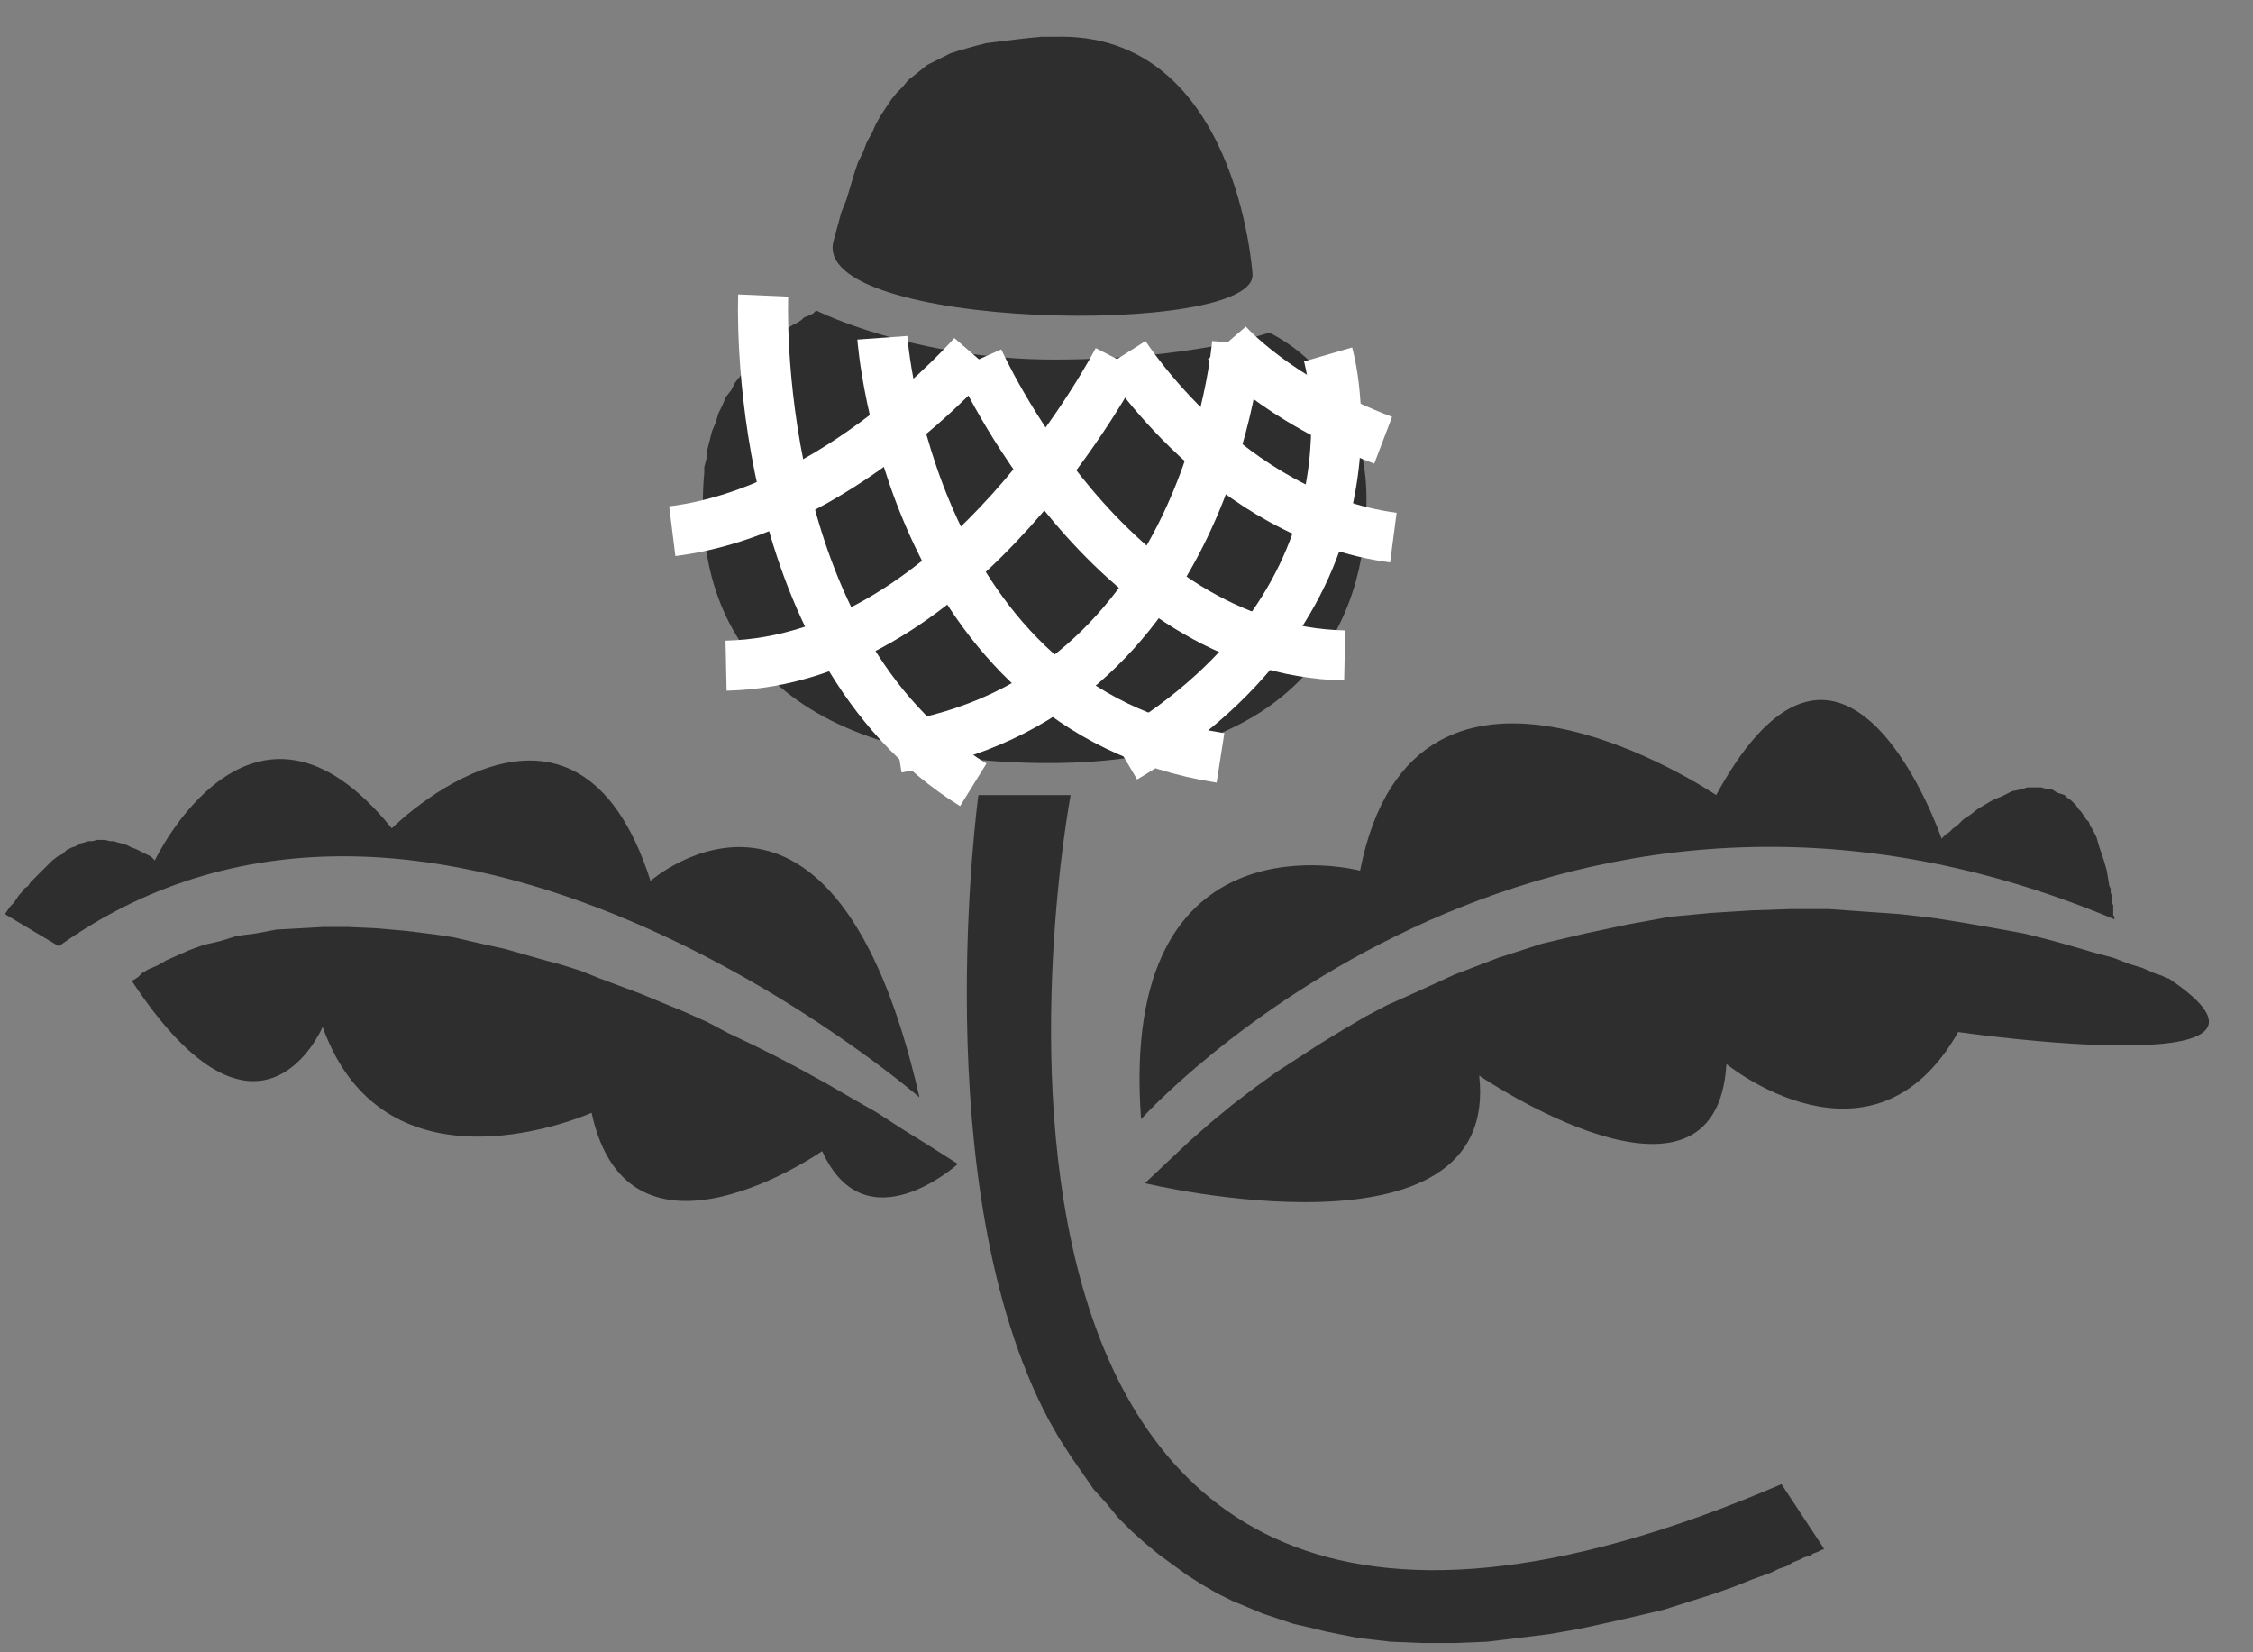 <?xml version="1.0" encoding="UTF-8"?>
<svg width="45px" height="33px" viewBox="0 0 45 33" version="1.1" xmlns="http://www.w3.org/2000/svg" xmlns:xlink="http://www.w3.org/1999/xlink">
    <rect x="0" y="0" width="45" height="33" fill="#808080" stroke="none"/>
    <!-- Generator: sketchtool 51.2 (57519) - http://www.bohemiancoding.com/sketch -->
    <title>31501D98-9241-43F9-8F34-D986B9619F92</title>
    <desc>Created with sketchtool.</desc>
    <defs></defs>
    <g id="Page-1" stroke="none" stroke-width="1" fill="none" fill-rule="evenodd">
        <g id="Tablet" transform="translate(-360, -2407)">
            <g id="divider-above-notes" transform="translate(132, 2407)">
                <g id="acorn-art" transform="translate(228, 0)">
                    <path d="M16.651,4.802 L16.728,4.521 L16.805,4.239 L16.907,3.983 L16.984,3.728 L17.06,3.472 L17.137,3.242 L17.239,3.037 L17.316,2.832 L17.418,2.653 L17.495,2.474 L17.598,2.295 L17.7,2.142 L17.802,1.988 L17.905,1.86 L18.032,1.732 L18.135,1.604 L18.263,1.502 L18.391,1.4 L18.519,1.297 L18.672,1.221 L18.826,1.144 L18.979,1.067 L19.132,1.016 L19.312,0.965 L19.491,0.914 L19.695,0.862 L19.9,0.837 L20.105,0.811 L20.309,0.786 L20.54,0.76 L20.795,0.735 L21.051,0.735 C24.709,0.607 25.016,5.467 25.016,5.467 C25.144,6.746 16.139,6.593 16.651,4.802 Z" id="path38025" fill="#2E2E2E" fill-rule="nonzero"></path>
                    <path d="M16.318,6.209 L16.293,6.209 L16.267,6.235 L16.242,6.26 L16.191,6.286 L16.139,6.311 L16.063,6.337 L16.011,6.388 L15.935,6.439 L15.832,6.491 L15.756,6.542 L15.679,6.618 L15.577,6.67 L15.474,6.772 L15.372,6.849 L15.27,6.925 L15.167,7.028 L15.065,7.13 L14.963,7.258 L14.886,7.386 L14.784,7.514 L14.681,7.642 L14.604,7.795 L14.502,7.923 L14.425,8.102 L14.349,8.256 L14.297,8.435 L14.221,8.614 L14.195,8.716 L14.17,8.819 L14.144,8.921 L14.118,9.023 L14.118,9.126 L14.093,9.228 L14.067,9.33 L14.067,9.432 C13.76,12.912 15.884,15.24 20.949,15.24 C25.989,15.24 27.293,12.451 27.293,9.97 C27.293,7.488 25.349,6.644 25.349,6.644 C25.349,6.644 23.84,7.181 21.051,7.181 C18.263,7.181 16.318,6.209 16.318,6.209 Z" id="path38027" fill="#2E2E2E" fill-rule="nonzero"></path>
                    <path d="M17.291,6.439 C17.291,6.439 16.088,7.539 13.965,8.358" id="path38029"></path>
                    <path d="M19.439,7.079 C19.439,7.079 16.728,10.2 13.428,10.609" id="path38031" stroke="#FFFFFF"></path>
                    <path d="M22.33,7.181 C22.33,7.181 19.235,13.193 14.502,13.295" id="path38033" stroke="#FFFFFF"></path>
                    <path d="M24.709,6.849 C24.709,6.849 24.172,13.961 17.93,14.933" id="path38035" stroke="#FFFFFF"></path>
                    <path d="M26.526,7.079 C26.526,7.079 27.933,11.914 22.458,15.137" id="path38037" stroke="#FFFFFF"></path>
                    <path d="M24.505,6.849 C24.505,6.849 25.477,7.974 27.626,8.793" id="path38039" stroke="#FFFFFF"></path>
                    <path d="M22.458,7.079 C22.458,7.079 24.505,10.302 27.83,10.737" id="path38041" stroke="#FFFFFF"></path>
                    <path d="M19.542,7.181 C19.542,7.181 22.126,12.988 26.858,13.091" id="path38043" stroke="#FFFFFF"></path>
                    <path d="M17.623,6.746 C17.623,6.746 18.16,14.165 24.377,15.137" id="path38045" stroke="#FFFFFF"></path>
                    <path d="M42.233,18.361 L42.233,18.335 L42.233,18.31 L42.208,18.284 L42.208,18.258 L42.208,18.207 L42.208,18.182 L42.208,18.13 L42.208,18.079 L42.182,18.028 L42.182,17.951 L42.182,17.9 L42.157,17.823 L42.157,17.747 L42.131,17.696 L42.105,17.542 L42.08,17.389 L42.029,17.209 L41.977,17.056 L41.926,16.903 L41.875,16.723 L41.798,16.57 L41.747,16.493 L41.722,16.416 L41.67,16.365 L41.619,16.289 L41.568,16.212 L41.517,16.161 L41.466,16.084 L41.415,16.033 L41.363,15.982 L41.287,15.93 L41.236,15.879 L41.159,15.854 L41.082,15.828 L41.005,15.777 L40.929,15.751 L40.852,15.751 L40.775,15.726 L40.698,15.726 L40.596,15.726 L40.494,15.726 L40.417,15.751 L40.315,15.777 L40.187,15.802 L40.084,15.854 L39.982,15.905 L39.854,15.956 L39.752,16.007 L39.624,16.084 L39.496,16.161 L39.368,16.263 L39.215,16.365 L39.163,16.416 L39.087,16.493 L39.01,16.544 L38.933,16.621 L38.856,16.672 L38.78,16.749 C38.78,16.749 36.861,11.146 34.277,15.879 C34.277,15.879 28.265,11.812 27.165,17.389 C27.165,17.389 22.33,16.109 22.791,22.352 C22.791,22.352 30.721,13.526 42.233,18.361 Z" id="path38057" fill="#2E2E2E" fill-rule="nonzero"></path>
                    <path d="M43.308,19.537 L43.282,19.537 L43.231,19.512 L43.18,19.486 L43.103,19.461 L43.026,19.435 L42.796,19.333 L42.54,19.256 L42.208,19.128 L41.824,19.026 L41.389,18.898 L40.929,18.77 L40.417,18.642 L39.854,18.54 L39.266,18.437 L38.626,18.335 L37.961,18.258 L37.245,18.207 L36.528,18.156 L35.761,18.156 L34.993,18.182 L34.175,18.233 L33.356,18.31 L32.512,18.463 L31.668,18.642 L30.798,18.847 L29.928,19.128 L29.058,19.461 L28.163,19.87 L27.703,20.075 L27.268,20.305 L26.833,20.561 L26.372,20.842 L25.937,21.124 L25.502,21.405 L25.042,21.738 L24.607,22.07 L24.172,22.428 L23.737,22.812 L23.302,23.221 L22.868,23.631 C22.868,23.631 29.979,25.345 29.544,21.482 C29.544,21.482 34.277,24.705 34.482,21.251 C34.482,21.251 37.398,23.631 39.112,20.612 C39.112,20.612 46.531,21.686 43.308,19.537 Z" id="path38059" fill="#2E2E2E" fill-rule="nonzero"></path>
                    <path d="M20.949,28.363 L21.153,28.721 L21.384,29.08 L21.614,29.412 L21.844,29.745 L22.1,30.026 L22.33,30.308 L22.612,30.589 L22.868,30.819 L23.149,31.049 L23.43,31.254 L23.712,31.459 L23.993,31.638 L24.3,31.817 L24.607,31.97 L24.914,32.098 L25.221,32.226 L25.528,32.329 L25.835,32.431 L26.168,32.508 L26.475,32.584 L27.114,32.712 L27.779,32.789 L28.419,32.815 L29.058,32.815 L29.698,32.789 L30.338,32.712 L30.951,32.636 L31.54,32.533 L32.128,32.405 L32.691,32.277 L33.228,32.15 L33.714,31.996 L34.2,31.843 L34.635,31.689 L35.019,31.536 L35.377,31.408 L35.531,31.331 L35.684,31.28 L35.812,31.203 L35.94,31.152 L36.042,31.101 L36.145,31.075 L36.221,31.024 L36.298,30.998 L36.349,30.973 L36.401,30.947 L36.426,30.947 L36.426,30.922 L35.582,29.642 C17.291,37.496 21.384,15.879 21.384,15.879 L19.542,15.879 C19.542,15.879 18.467,23.707 20.949,28.363 Z" id="path38061" fill="#2E2E2E" fill-rule="nonzero"></path>
                    <path d="M15.244,5.902 C15.244,5.902 14.937,12.886 19.439,15.675" id="path38063" stroke="#FFFFFF"></path>
                    <path d="M0.099,18.258 L0.15,18.182 L0.202,18.105 L0.278,18.028 L0.33,17.951 L0.381,17.875 L0.432,17.823 L0.483,17.747 L0.56,17.696 L0.611,17.619 L0.662,17.568 L0.764,17.465 L0.867,17.363 L0.969,17.261 L1.046,17.184 L1.148,17.107 L1.251,17.056 L1.327,16.979 L1.43,16.928 L1.506,16.903 L1.583,16.851 L1.685,16.826 L1.762,16.8 L1.839,16.8 L1.941,16.775 L2.018,16.775 L2.095,16.775 L2.197,16.8 L2.274,16.8 L2.351,16.826 L2.453,16.851 L2.53,16.877 L2.632,16.928 L2.709,16.954 L2.811,17.005 L2.913,17.056 L3.016,17.107 L3.092,17.184 C3.092,17.184 5.037,13.091 7.825,16.544 C7.825,16.544 11.483,12.886 12.993,17.593 C12.993,17.593 16.651,14.395 18.365,21.917 C18.365,21.917 8.695,13.526 1.174,18.898 L0.099,18.258 Z" id="path38021" fill="#2E2E2E" fill-rule="nonzero"></path>
                    <path d="M2.632,19.589 L2.683,19.563 L2.76,19.512 L2.837,19.435 L2.965,19.358 L3.144,19.282 L3.323,19.179 L3.553,19.077 L3.783,18.975 L4.065,18.872 L4.397,18.796 L4.73,18.693 L5.113,18.642 L5.523,18.565 L5.983,18.54 L6.444,18.514 L6.955,18.514 L7.518,18.54 L8.107,18.591 L8.721,18.668 L9.053,18.719 L9.386,18.796 L9.718,18.872 L10.076,18.949 L10.435,19.051 L10.793,19.154 L11.176,19.256 L11.586,19.384 L11.969,19.537 L12.379,19.691 L12.788,19.844 L13.223,20.024 L13.658,20.203 L14.118,20.407 L14.553,20.638 L15.039,20.868 L15.5,21.098 L15.986,21.354 L16.498,21.635 L16.984,21.917 L17.521,22.224 L18.032,22.556 L18.57,22.889 L19.132,23.247 C19.132,23.247 17.291,24.91 16.421,22.991 C16.421,22.991 12.558,25.677 11.816,22.224 C11.816,22.224 7.723,24.066 6.444,20.51 C6.444,20.51 5.19,23.477 2.632,19.589 Z" id="path38023" fill="#2E2E2E" fill-rule="nonzero"></path>
                </g>
            </g>
        </g>
    </g>
</svg>